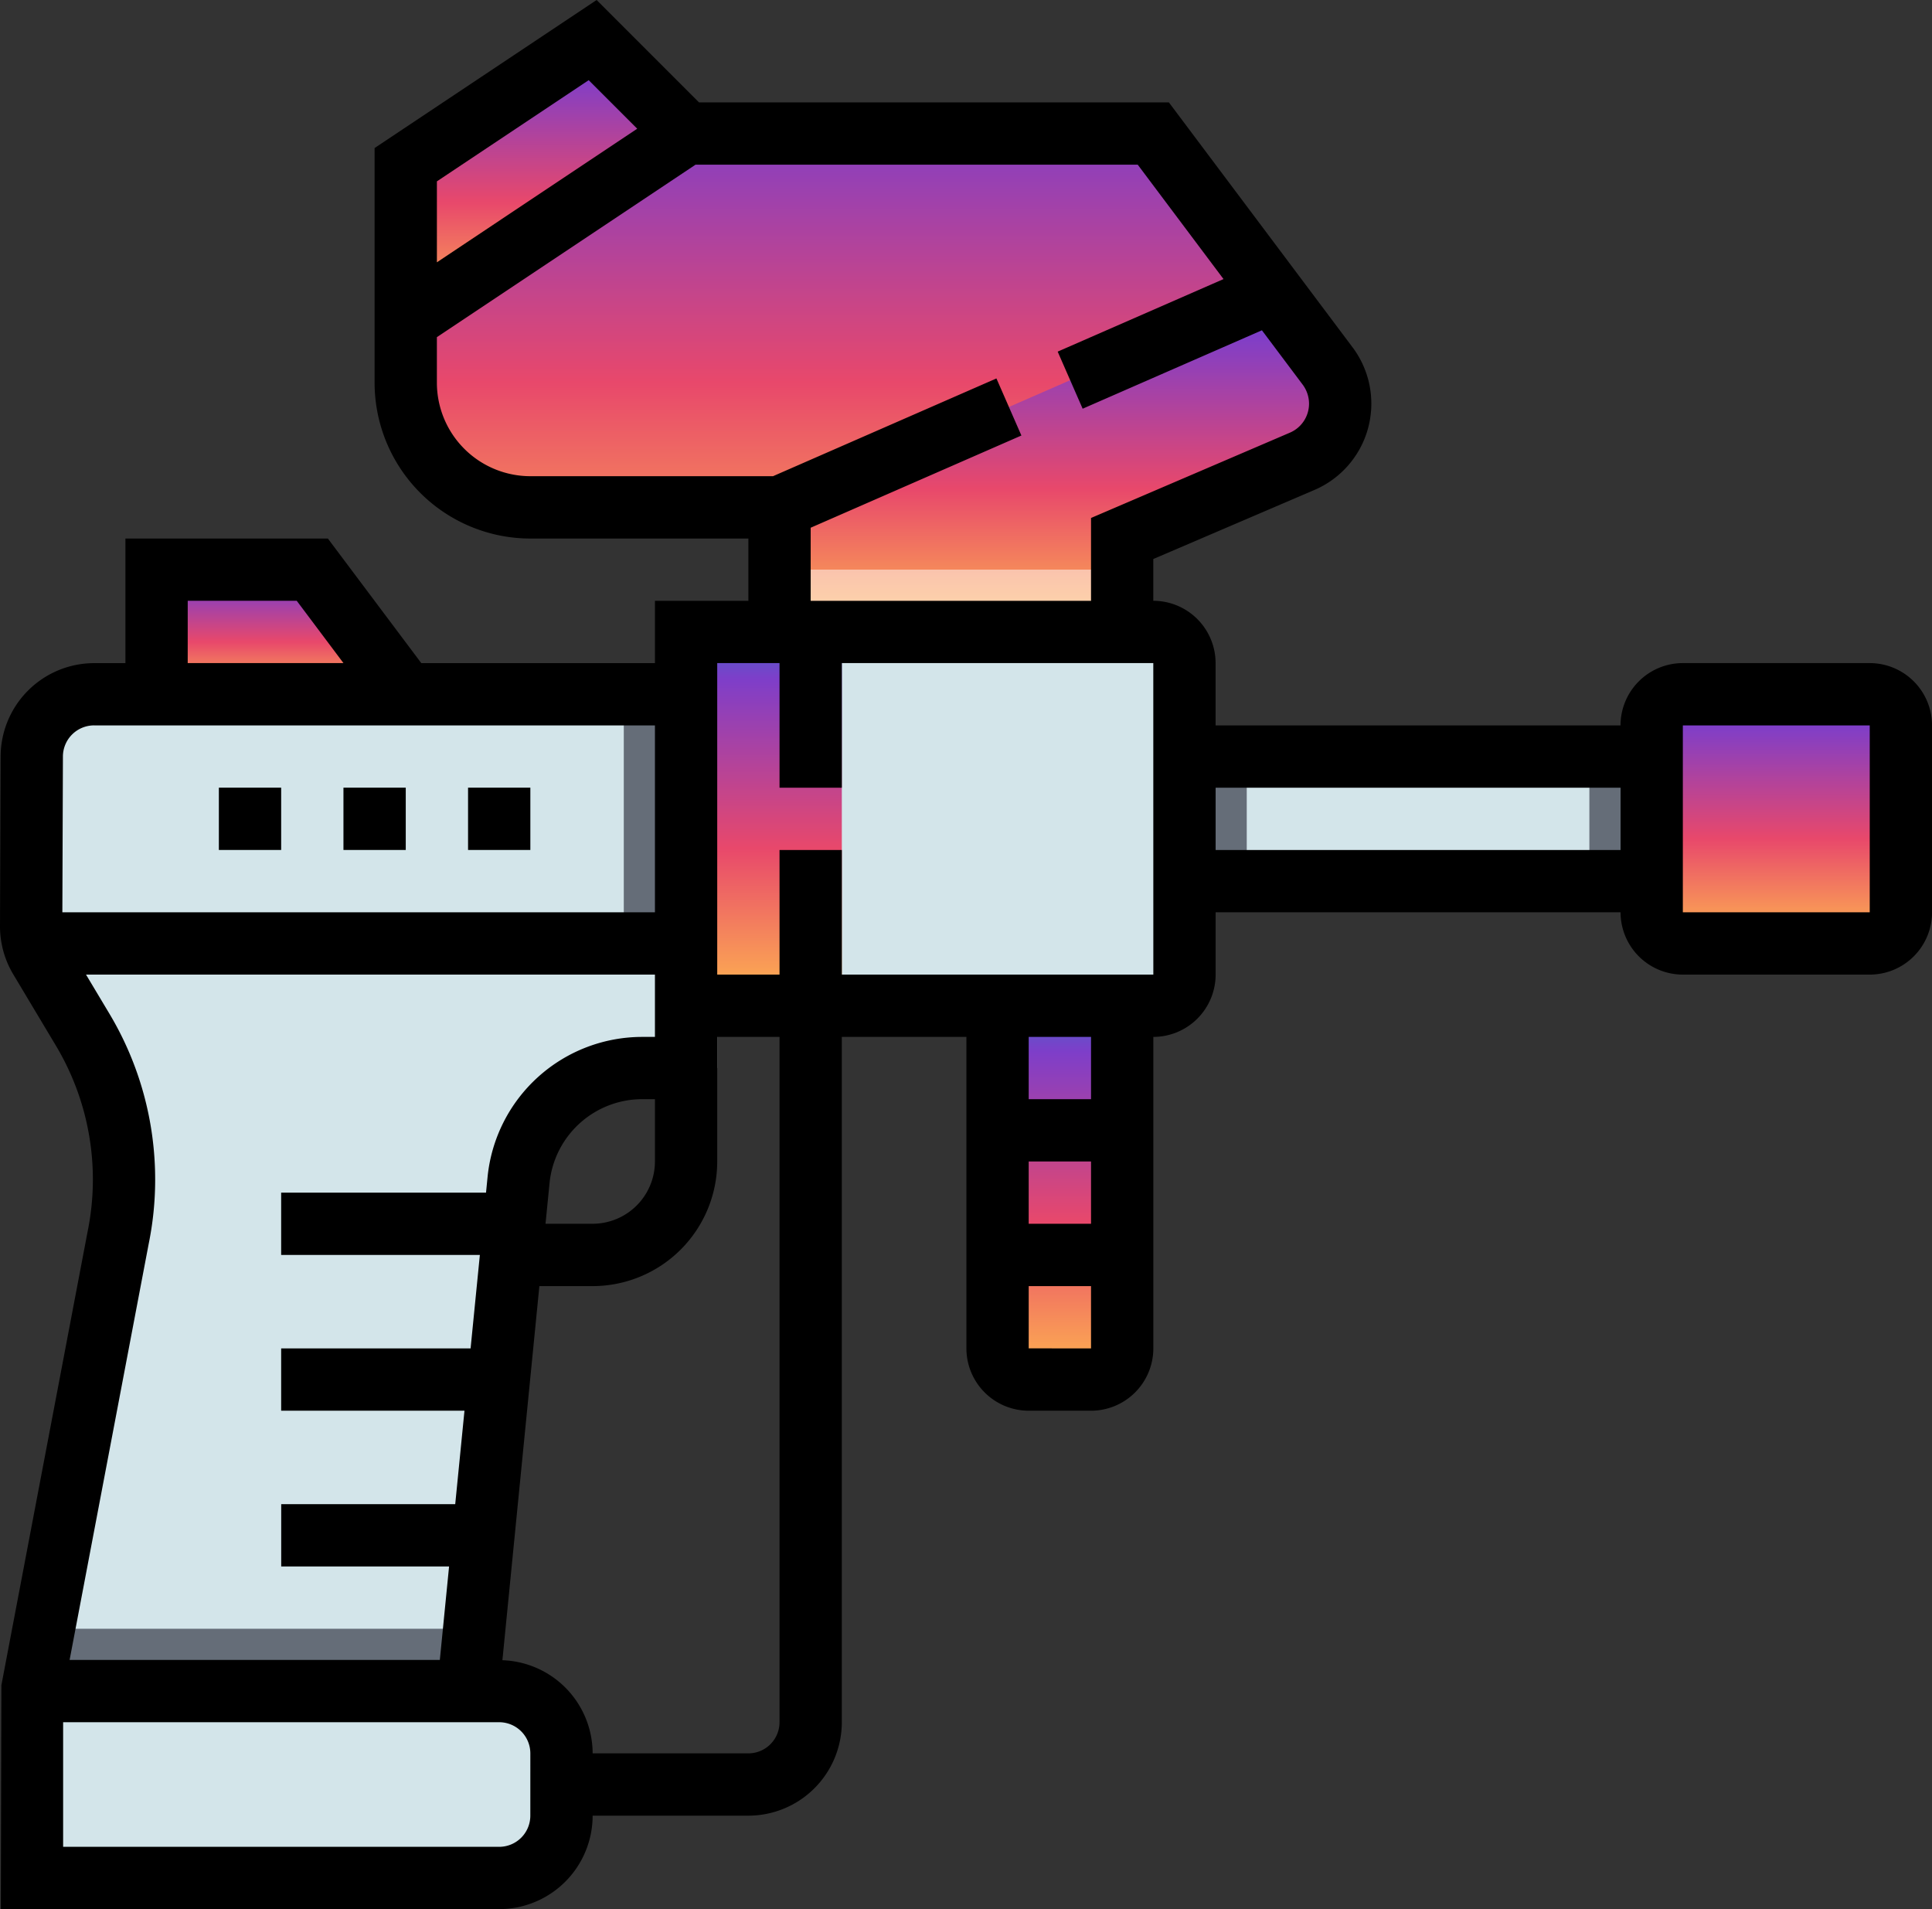 <svg xmlns="http://www.w3.org/2000/svg" xmlns:xlink="http://www.w3.org/1999/xlink" width="139.893" height="138.224" viewBox="0 0 139.893 138.224">
  <rect x="0" y="0" width="139.893" height="138.224" fill="#333333" stroke="none"/>
  <defs>
    <linearGradient id="linear-gradient" x1="0.5" x2="0.5" y2="1" gradientUnits="objectBoundingBox">
      <stop offset="0" stop-color="#4366c9"/>
      <stop offset="0.125" stop-color="#7e3ec9"/>
      <stop offset="0.579" stop-color="#e8486b"/>
      <stop offset="1" stop-color="#ffb84f"/>
    </linearGradient>
  </defs>
  <g id="paintball-gun" transform="translate(0 -0.109)">
    <path id="Path_458" data-name="Path 458" d="M131.279,53.254V44.232H113.236a9.022,9.022,0,0,1-9.021-9.021V19.423L117.747,10.4l6.766,6.766h33.83L170.967,34a4.546,4.546,0,0,1-1.845,6.9l-13.034,5.583v6.766Zm0,0" transform="translate(-74.835 -7.391)" fill="url(#linear-gradient)"/>
    <path id="Path_459" data-name="Path 459" d="M225.024,99.688V92.922l13.034-5.586a4.543,4.543,0,0,0,1.845-6.9l-4.026-5.369-14.615,6.395L216.826,83.4l-16.611,7.264v9.021Zm0,0" transform="translate(-143.771 -53.825)" fill="url(#linear-gradient)"/>
    <path id="Path_460" data-name="Path 460" d="M117.747,10.4l-13.532,9.021V30.7l20.3-13.532Zm0,0" transform="translate(-74.835 -7.391)" fill="url(#linear-gradient)"/>
    <path id="Path_461" data-name="Path 461" d="M57.673,205.467h-5.41a9.022,9.022,0,0,0-8.972,8.077L39.63,250.574l-2.255,13.532H8.055V250.574l6.239-32.819a21.141,21.141,0,0,0,.426-4.164,21.128,21.128,0,0,0-3-10.9l-3.089-5.163a4.514,4.514,0,0,1-.641-2.331L8.037,182.9a4.514,4.514,0,0,1,4.513-4.5H57.673Zm0,0" transform="translate(-5.74 -128.029)" fill="#d3e5ea"/>
    <path id="Path_462" data-name="Path 462" d="M12.556,178.4a4.51,4.51,0,0,0-4.511,4.5L8,195.192a4.411,4.411,0,0,0,.181,1.253H55.423V178.4Zm0,0" transform="translate(-5.745 -128.029)" fill="#d3e5ea"/>
    <path id="Path_463" data-name="Path 463" d="M176.215,162.4h33.83a2.256,2.256,0,0,1,2.255,2.255v22.554a2.255,2.255,0,0,1-2.255,2.255h-33.83Zm0,0" transform="translate(-126.537 -116.539)" fill="#d3e5ea"/>
    <path id="Path_464" data-name="Path 464" d="M176.215,162.4h11.277v27.064H176.215Zm0,0" transform="translate(-126.537 -116.539)" fill="url(#linear-gradient)"/>
    <path id="Path_465" data-name="Path 465" d="M58.258,155.423,51.492,146.4H40.215v9.021Zm0,0" transform="translate(-28.878 -105.05)" fill="url(#linear-gradient)"/>
    <path id="Path_466" data-name="Path 466" d="M304.215,194.4h33.83v9.021h-33.83Zm0,0" transform="translate(-218.451 -139.518)" fill="#d3e5ea"/>
    <path id="Path_467" data-name="Path 467" d="M440,196.445H426.47a2.256,2.256,0,0,1-2.255-2.255V180.657a2.257,2.257,0,0,1,2.255-2.255H440a2.256,2.256,0,0,1,2.255,2.255V194.19A2.255,2.255,0,0,1,440,196.445Zm0,0" transform="translate(-304.621 -128.029)" fill="url(#linear-gradient)"/>
    <path id="Path_468" data-name="Path 468" d="M262.981,285.466H258.47a2.256,2.256,0,0,1-2.255-2.255V258.4h9.021v24.809A2.255,2.255,0,0,1,262.981,285.466Zm0,0" transform="translate(-183.983 -185.475)" fill="url(#linear-gradient)"/>
    <g id="Group_344" data-name="Group 344" transform="translate(2.316 54.884)">
      <path id="Path_469" data-name="Path 469" d="M304.215,194.4h4.511v9.021h-4.511Zm0,0" transform="translate(-220.767 -194.402)" fill="#656d78"/>
      <path id="Path_470" data-name="Path 470" d="M408.215,194.4h4.511v9.021h-4.511Zm0,0" transform="translate(-295.447 -194.402)" fill="#656d78"/>
      <path id="Path_471" data-name="Path 471" d="M9.073,418.4l-.858,4.511H39.79l.447-4.511Zm0,0" transform="translate(-8.215 -355.252)" fill="#656d78"/>
    </g>
    <path id="Path_472" data-name="Path 472" d="M200.215,146.4h24.809v4.511H200.215Zm0,0" transform="translate(-143.771 -105.05)" fill="#fff" opacity="0.5"/>
    <path id="Path_473" data-name="Path 473" d="M8.215,434.4v13.532h33.83a4.51,4.51,0,0,0,4.511-4.511v-4.511a4.51,4.51,0,0,0-4.511-4.511Zm0,0" transform="translate(-5.899 -311.857)" fill="#d3e5ea"/>
    <path id="Path_475" data-name="Path 475" d="M160.215,178.4h4.511v18.043h-4.511Zm0,0" transform="translate(-115.048 -128.029)" fill="#656d78"/>
    <path id="Path_476" data-name="Path 476" d="M56.215,202.4h4.511v4.511H56.215Zm0,0" transform="translate(-40.367 -145.263)"/>
    <path id="Path_477" data-name="Path 477" d="M88.215,202.4h4.511v4.511H88.215Zm0,0" transform="translate(-63.346 -145.263)"/>
    <path id="Path_478" data-name="Path 478" d="M120.215,202.4h4.511v4.511h-4.511Zm0,0" transform="translate(-86.324 -145.263)"/>
    <path id="Path_479" data-name="Path 479" d="M135.382,48.118H121.85a4.516,4.516,0,0,0-4.511,4.511H88.019V48.118a4.516,4.516,0,0,0-4.511-4.511V40.583l11.668-5a6.8,6.8,0,0,0,2.76-10.33L84.636,7.521H50.612L43.2.109,27.124,10.826V27.82A11.289,11.289,0,0,0,38.4,39.1H54.189v4.511H47.423v4.511H30.507L23.741,39.1H9.082v9.021H6.811A6.78,6.78,0,0,0,.045,54.86L0,67.152a6.766,6.766,0,0,0,.96,3.5l3.088,5.163a18.874,18.874,0,0,1,2.677,9.743A18.979,18.979,0,0,1,6.339,89.3L.1,122.123.06,138.332H36.146a6.773,6.773,0,0,0,6.766-6.766H54.189a6.773,6.773,0,0,0,6.766-6.766V75.182h9.021V97.736a4.515,4.515,0,0,0,4.511,4.511H79a4.515,4.515,0,0,0,4.511-4.511V75.182a4.515,4.515,0,0,0,4.511-4.511V66.161h29.32a4.515,4.515,0,0,0,4.511,4.511h13.532a4.515,4.515,0,0,0,4.511-4.511V52.629a4.516,4.516,0,0,0-4.511-4.511ZM42.626,5.914,46.14,9.428,31.635,19.1V13.239ZM58.7,38.317l15.258-6.676-1.808-4.132L55.973,34.586H38.4a6.774,6.774,0,0,1-6.766-6.766v-3.3L50.362,12.032H82.381l6.212,8.283L76.585,25.567,78.393,29.7l12.98-5.678,2.955,3.939a2.314,2.314,0,0,1,.457,1.374,2.282,2.282,0,0,1-1.386,2.1L79,37.611v6H58.7Zm-45.107,5.29h7.894l3.383,4.511H13.592ZM6.811,52.629H47.423V66.161H4.515l.041-11.286a2.259,2.259,0,0,1,2.255-2.247Zm3.953,37.548a23.26,23.26,0,0,0,.471-4.609A23.375,23.375,0,0,0,7.921,73.5L6.229,70.672H47.423v4.511h-.9A11.257,11.257,0,0,0,35.307,85.292l-.115,1.167H20.358V90.97H34.746l-.671,6.766H20.358v4.511H33.632l-.67,6.766h-12.6v4.511H32.517l-.67,6.766H5.04ZM47.423,79.693V84.2a4.515,4.515,0,0,1-4.511,4.511H39.5l.293-2.963a6.751,6.751,0,0,1,6.728-6.058ZM38.4,131.567a2.257,2.257,0,0,1-2.255,2.255H4.571V124.8H36.146a2.258,2.258,0,0,1,2.255,2.255ZM56.444,124.8a2.257,2.257,0,0,1-2.255,2.255H42.912a6.762,6.762,0,0,0-6.534-6.743l2.677-27.087h3.857A9.03,9.03,0,0,0,51.933,84.2V75.183h4.511ZM74.487,84.2H79v4.511H74.487Zm0,13.532V93.226H79v4.511ZM79,79.693H74.487V75.183H79Zm4.511-9.021H60.955V61.65H56.444v9.021H51.933V48.118h4.511V57.14h4.511V48.118H83.508Zm4.511-9.021V57.14h29.32V61.65Zm33.83,4.511V52.629h13.532l0,13.532Zm0,0"/>
  </g>
</svg>
